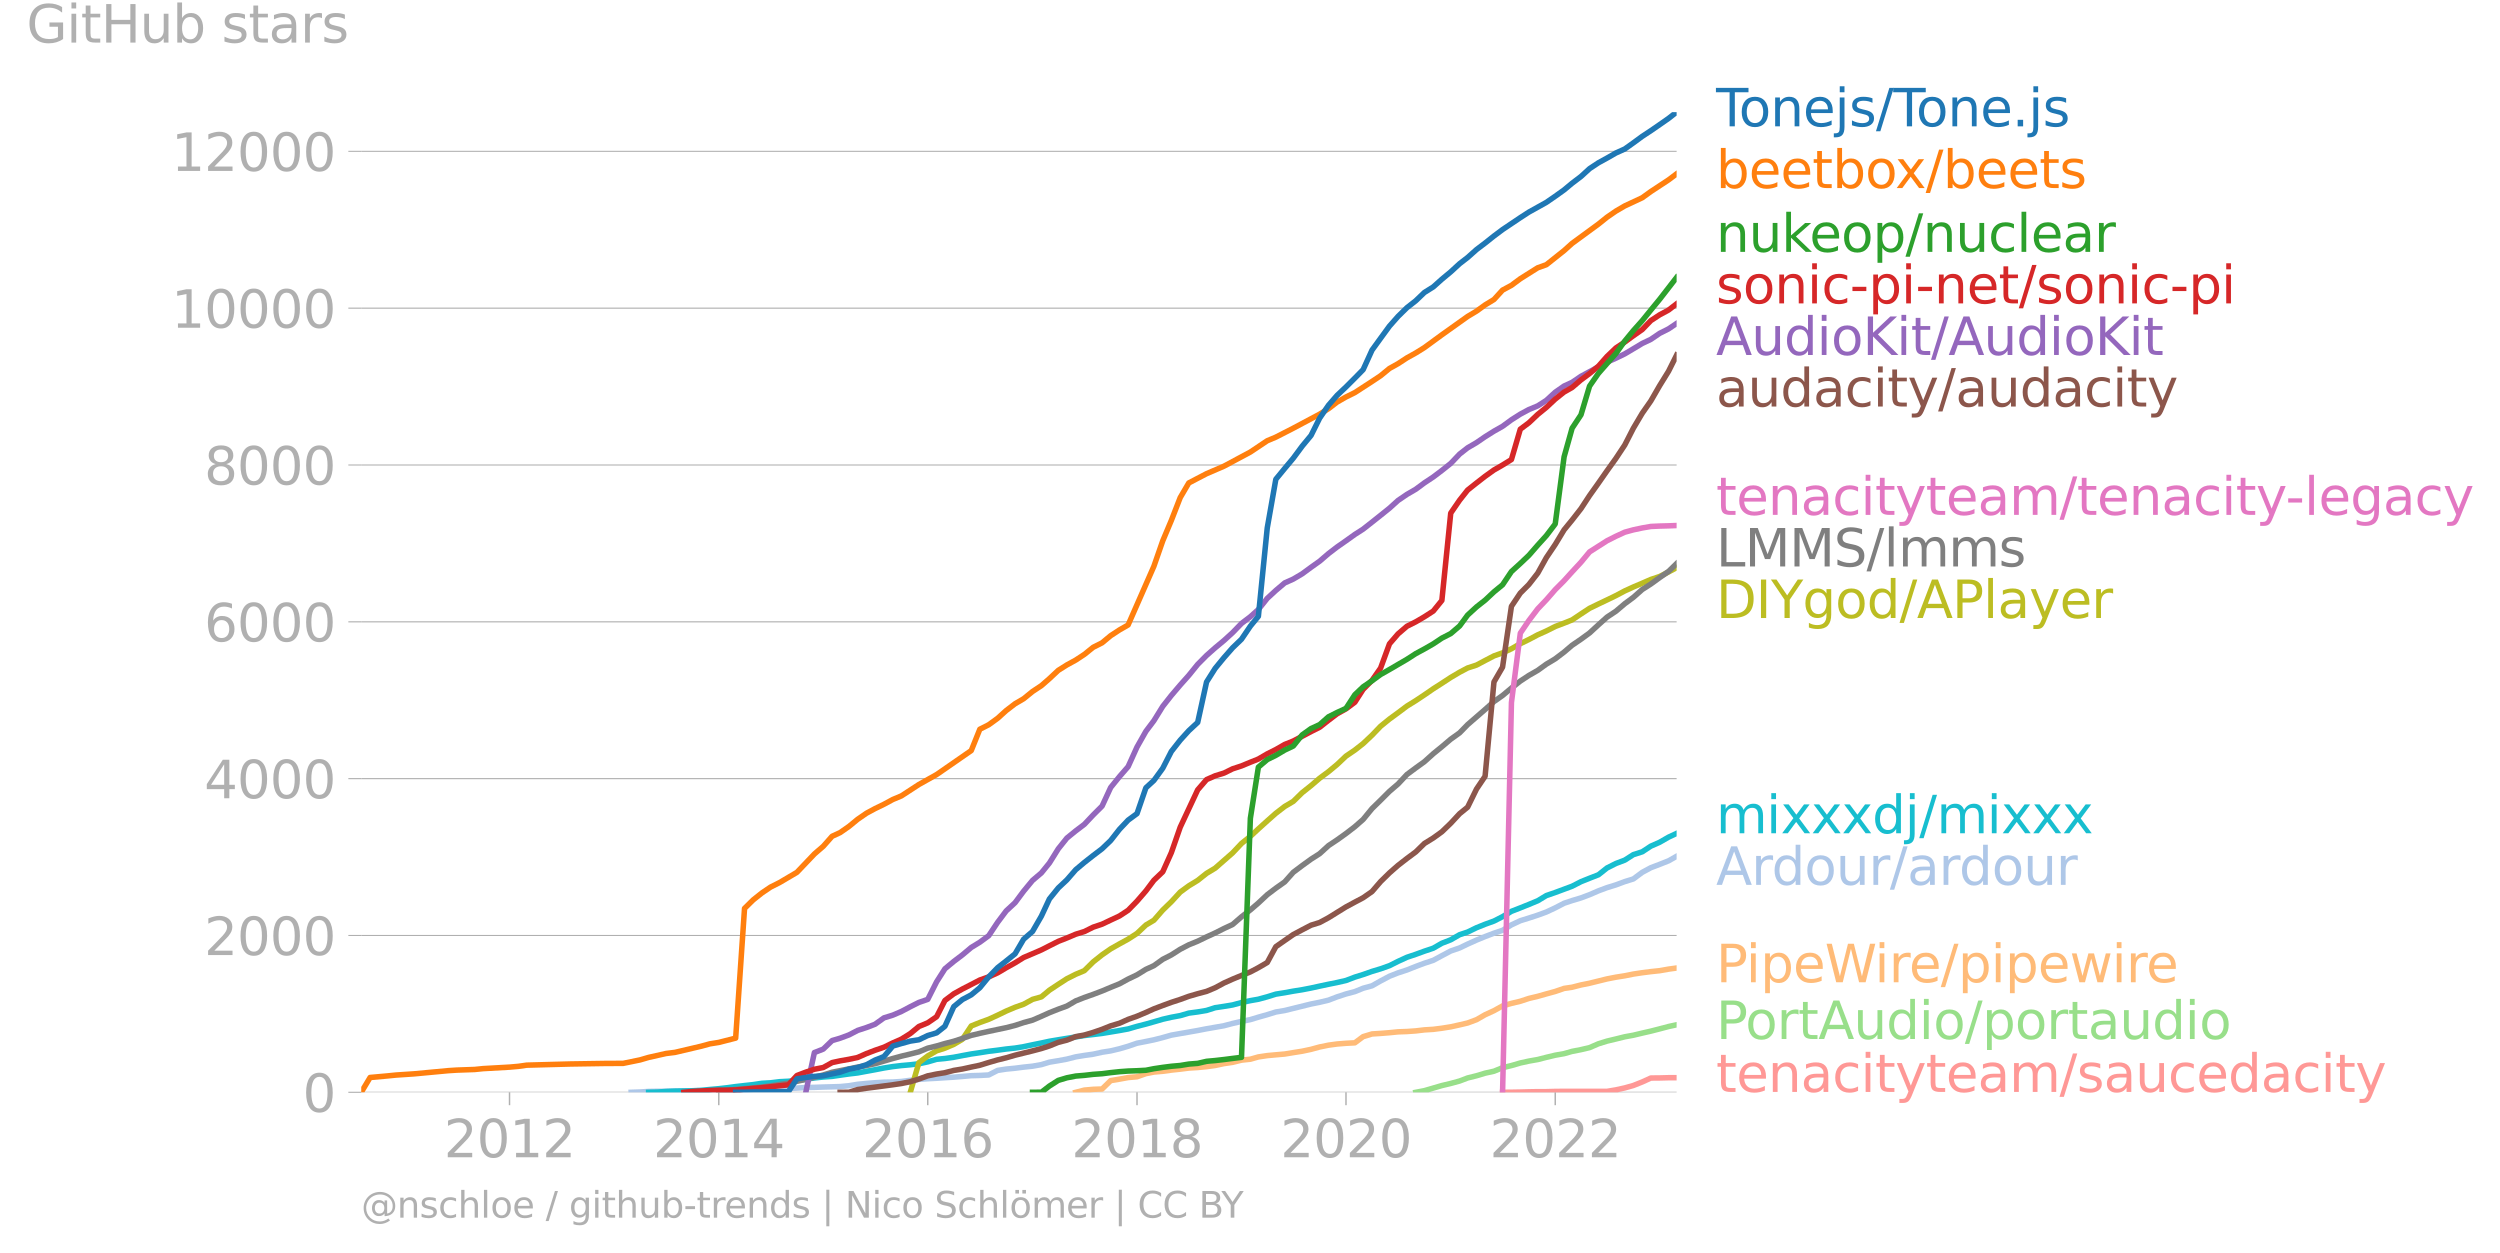 <svg xmlns="http://www.w3.org/2000/svg" xmlns:xlink="http://www.w3.org/1999/xlink" width="904.981" height="453.441" viewBox="0 0 678.736 340.081"><defs><style>*{stroke-linejoin:round;stroke-linecap:butt}</style></defs><g id="figure_1"><path id="patch_1" d="M0 340.08h678.736V0H0v340.08z" style="fill:none"/><g id="axes_1"><path id="patch_2" d="M98.073 296.553h357.12V30.441H98.073v266.112z" style="fill:none"/><g id="matplotlib.axis_1"><g id="xtick_1"><g id="line2d_1"><defs><path id="m64706f2713" d="M0 0v3.5" style="stroke:#b0b0b0;stroke-width:.4"/></defs><use xlink:href="#m64706f2713" x="138.332" y="296.553" style="fill:#b0b0b0;stroke:#b0b0b0;stroke-width:.4"/></g><g id="text_1" style="fill:#b0b0b0" transform="matrix(.14 0 0 -.14 120.517 314.191)"><defs><path id="DejaVuSans-32" d="M1228 531h2203V0H469v531q359 372 979 998 621 627 780 809 303 340 423 576 121 236 121 464 0 372-261 606-261 235-680 235-297 0-627-103-329-103-704-313v638q381 153 712 231 332 78 607 78 725 0 1156-363 431-362 431-968 0-288-108-546-107-257-392-607-78-91-497-524-418-433-1181-1211z" transform="scale(.016)"/><path id="DejaVuSans-30" d="M2034 4250q-487 0-733-480-245-479-245-1442 0-959 245-1439 246-480 733-480 491 0 736 480 246 480 246 1439 0 963-246 1442-245 480-736 480zm0 500q785 0 1199-621 414-620 414-1801 0-1178-414-1799Q2819-91 2034-91q-784 0-1198 620-414 621-414 1799 0 1181 414 1801 414 621 1198 621z" transform="scale(.016)"/><path id="DejaVuSans-31" d="M794 531h1031v3560L703 3866v575l1116 225h631V531h1031V0H794v531z" transform="scale(.016)"/></defs><use xlink:href="#DejaVuSans-32"/><use xlink:href="#DejaVuSans-30" x="63.623"/><use xlink:href="#DejaVuSans-31" x="127.246"/><use xlink:href="#DejaVuSans-32" x="190.869"/></g></g><g id="xtick_2"><use xlink:href="#m64706f2713" id="line2d_2" x="195.144" y="296.553" style="fill:#b0b0b0;stroke:#b0b0b0;stroke-width:.4"/><g id="text_2" style="fill:#b0b0b0" transform="matrix(.14 0 0 -.14 177.33 314.191)"><defs><path id="DejaVuSans-34" d="M2419 4116 825 1625h1594v2491zm-166 550h794V1625h666v-525h-666V0h-628v1100H313v609l1940 2957z" transform="scale(.016)"/></defs><use xlink:href="#DejaVuSans-32"/><use xlink:href="#DejaVuSans-30" x="63.623"/><use xlink:href="#DejaVuSans-31" x="127.246"/><use xlink:href="#DejaVuSans-34" x="190.869"/></g></g><g id="xtick_3"><use xlink:href="#m64706f2713" id="line2d_3" x="251.88" y="296.553" style="fill:#b0b0b0;stroke:#b0b0b0;stroke-width:.4"/><g id="text_3" style="fill:#b0b0b0" transform="matrix(.14 0 0 -.14 234.065 314.191)"><defs><path id="DejaVuSans-36" d="M2113 2584q-425 0-674-291-248-290-248-796 0-503 248-796 249-292 674-292t673 292q248 293 248 796 0 506-248 796-248 291-673 291zm1253 1979v-575q-238 112-480 171-242 60-480 60-625 0-955-422-329-422-376-1275 184 272 462 417 279 145 613 145 703 0 1111-427 408-426 408-1160 0-719-425-1154Q2819-91 2113-91q-810 0-1238 620-428 621-428 1799 0 1106 525 1764t1409 658q238 0 480-47t505-140z" transform="scale(.016)"/></defs><use xlink:href="#DejaVuSans-32"/><use xlink:href="#DejaVuSans-30" x="63.623"/><use xlink:href="#DejaVuSans-31" x="127.246"/><use xlink:href="#DejaVuSans-36" x="190.869"/></g></g><g id="xtick_4"><use xlink:href="#m64706f2713" id="line2d_4" x="308.692" y="296.553" style="fill:#b0b0b0;stroke:#b0b0b0;stroke-width:.4"/><g id="text_4" style="fill:#b0b0b0" transform="matrix(.14 0 0 -.14 290.877 314.191)"><defs><path id="DejaVuSans-38" d="M2034 2216q-450 0-708-241-257-241-257-662 0-422 257-663 258-241 708-241t709 242q260 243 260 662 0 421-258 662-257 241-711 241zm-631 268q-406 100-633 378-226 279-226 679 0 559 398 884 399 325 1092 325 697 0 1094-325t397-884q0-400-227-679-226-278-629-378 456-106 710-416 255-309 255-755 0-679-414-1042Q2806-91 2034-91q-771 0-1186 362-414 363-414 1042 0 446 256 755 257 310 713 416zm-231 997q0-362 226-565 227-203 636-203 407 0 636 203 230 203 230 565 0 363-230 566-229 203-636 203-409 0-636-203-226-203-226-566z" transform="scale(.016)"/></defs><use xlink:href="#DejaVuSans-32"/><use xlink:href="#DejaVuSans-30" x="63.623"/><use xlink:href="#DejaVuSans-31" x="127.246"/><use xlink:href="#DejaVuSans-38" x="190.869"/></g></g><g id="xtick_5"><use xlink:href="#m64706f2713" id="line2d_5" x="365.427" y="296.553" style="fill:#b0b0b0;stroke:#b0b0b0;stroke-width:.4"/><g id="text_5" style="fill:#b0b0b0" transform="matrix(.14 0 0 -.14 347.612 314.191)"><use xlink:href="#DejaVuSans-32"/><use xlink:href="#DejaVuSans-30" x="63.623"/><use xlink:href="#DejaVuSans-32" x="127.246"/><use xlink:href="#DejaVuSans-30" x="190.869"/></g></g><g id="xtick_6"><use xlink:href="#m64706f2713" id="line2d_6" x="422.24" y="296.553" style="fill:#b0b0b0;stroke:#b0b0b0;stroke-width:.4"/><g id="text_6" style="fill:#b0b0b0" transform="matrix(.14 0 0 -.14 404.425 314.191)"><use xlink:href="#DejaVuSans-32"/><use xlink:href="#DejaVuSans-30" x="63.623"/><use xlink:href="#DejaVuSans-32" x="127.246"/><use xlink:href="#DejaVuSans-32" x="190.869"/></g></g></g><g id="matplotlib.axis_2"><g id="ytick_1"><path id="line2d_7" d="M98.073 296.553h357.12" clip-path="url(#p5133ef1daf)" style="fill:none;stroke:#b0b0b0;stroke-width:.3;stroke-linecap:square"/><g id="line2d_8"><defs><path id="m73d370229d" d="M0 0h-3.5" style="stroke:#b0b0b0;stroke-width:.3"/></defs><use xlink:href="#m73d370229d" x="98.073" y="296.553" style="fill:#b0b0b0;stroke:#b0b0b0;stroke-width:.3"/></g><use xlink:href="#DejaVuSans-30" id="text_7" style="fill:#b0b0b0" transform="matrix(.14 0 0 -.14 82.166 301.872)"/></g><g id="ytick_2"><path id="line2d_9" d="M98.073 253.975h357.12" clip-path="url(#p5133ef1daf)" style="fill:none;stroke:#b0b0b0;stroke-width:.3;stroke-linecap:square"/><use xlink:href="#m73d370229d" id="line2d_10" x="98.073" y="253.975" style="fill:#b0b0b0;stroke:#b0b0b0;stroke-width:.3"/><g id="text_8" style="fill:#b0b0b0" transform="matrix(.14 0 0 -.14 55.443 259.294)"><use xlink:href="#DejaVuSans-32"/><use xlink:href="#DejaVuSans-30" x="63.623"/><use xlink:href="#DejaVuSans-30" x="127.246"/><use xlink:href="#DejaVuSans-30" x="190.869"/></g></g><g id="ytick_3"><path id="line2d_11" d="M98.073 211.398h357.12" clip-path="url(#p5133ef1daf)" style="fill:none;stroke:#b0b0b0;stroke-width:.3;stroke-linecap:square"/><use xlink:href="#m73d370229d" id="line2d_12" x="98.073" y="211.398" style="fill:#b0b0b0;stroke:#b0b0b0;stroke-width:.3"/><g id="text_9" style="fill:#b0b0b0" transform="matrix(.14 0 0 -.14 55.443 216.716)"><use xlink:href="#DejaVuSans-34"/><use xlink:href="#DejaVuSans-30" x="63.623"/><use xlink:href="#DejaVuSans-30" x="127.246"/><use xlink:href="#DejaVuSans-30" x="190.869"/></g></g><g id="ytick_4"><path id="line2d_13" d="M98.073 168.82h357.12" clip-path="url(#p5133ef1daf)" style="fill:none;stroke:#b0b0b0;stroke-width:.3;stroke-linecap:square"/><use xlink:href="#m73d370229d" id="line2d_14" x="98.073" y="168.82" style="fill:#b0b0b0;stroke:#b0b0b0;stroke-width:.3"/><g id="text_10" style="fill:#b0b0b0" transform="matrix(.14 0 0 -.14 55.443 174.139)"><use xlink:href="#DejaVuSans-36"/><use xlink:href="#DejaVuSans-30" x="63.623"/><use xlink:href="#DejaVuSans-30" x="127.246"/><use xlink:href="#DejaVuSans-30" x="190.869"/></g></g><g id="ytick_5"><path id="line2d_15" d="M98.073 126.242h357.12" clip-path="url(#p5133ef1daf)" style="fill:none;stroke:#b0b0b0;stroke-width:.3;stroke-linecap:square"/><use xlink:href="#m73d370229d" id="line2d_16" x="98.073" y="126.242" style="fill:#b0b0b0;stroke:#b0b0b0;stroke-width:.3"/><g id="text_11" style="fill:#b0b0b0" transform="matrix(.14 0 0 -.14 55.443 131.56)"><use xlink:href="#DejaVuSans-38"/><use xlink:href="#DejaVuSans-30" x="63.623"/><use xlink:href="#DejaVuSans-30" x="127.246"/><use xlink:href="#DejaVuSans-30" x="190.869"/></g></g><g id="ytick_6"><path id="line2d_17" d="M98.073 83.664h357.12" clip-path="url(#p5133ef1daf)" style="fill:none;stroke:#b0b0b0;stroke-width:.3;stroke-linecap:square"/><use xlink:href="#m73d370229d" id="line2d_18" x="98.073" y="83.664" style="fill:#b0b0b0;stroke:#b0b0b0;stroke-width:.3"/><g id="text_12" style="fill:#b0b0b0" transform="matrix(.14 0 0 -.14 46.536 88.983)"><use xlink:href="#DejaVuSans-31"/><use xlink:href="#DejaVuSans-30" x="63.623"/><use xlink:href="#DejaVuSans-30" x="127.246"/><use xlink:href="#DejaVuSans-30" x="190.869"/><use xlink:href="#DejaVuSans-30" x="254.492"/></g></g><g id="ytick_7"><path id="line2d_19" d="M98.073 41.086h357.12" clip-path="url(#p5133ef1daf)" style="fill:none;stroke:#b0b0b0;stroke-width:.3;stroke-linecap:square"/><use xlink:href="#m73d370229d" id="line2d_20" x="98.073" y="41.086" style="fill:#b0b0b0;stroke:#b0b0b0;stroke-width:.3"/><g id="text_13" style="fill:#b0b0b0" transform="matrix(.14 0 0 -.14 46.536 46.405)"><use xlink:href="#DejaVuSans-31"/><use xlink:href="#DejaVuSans-32" x="63.623"/><use xlink:href="#DejaVuSans-30" x="127.246"/><use xlink:href="#DejaVuSans-30" x="190.869"/><use xlink:href="#DejaVuSans-30" x="254.492"/></g></g><g id="text_14" style="fill:#b0b0b0" transform="matrix(.14 0 0 -.14 7.2 11.563)"><defs><path id="DejaVuSans-47" d="M3809 666v1253H2778v519h1656V434q-365-259-806-392-440-133-940-133-1094 0-1712 639-617 640-617 1780 0 1144 617 1783 618 639 1712 639 456 0 867-113 411-112 758-331v-672q-350 297-744 447t-828 150q-857 0-1287-478-429-478-429-1425 0-944 429-1422 430-478 1287-478 334 0 596 58 263 58 472 180z" transform="scale(.016)"/><path id="DejaVuSans-69" d="M603 3500h575V0H603v3500zm0 1363h575v-729H603v729z" transform="scale(.016)"/><path id="DejaVuSans-74" d="M1172 4494v-994h1184v-447H1172V1153q0-428 117-550t477-122h590V0h-590q-666 0-919 248-253 249-253 905v1900H172v447h422v994h578z" transform="scale(.016)"/><path id="DejaVuSans-48" d="M628 4666h631V2753h2294v1913h631V0h-631v2222H1259V0H628v4666z" transform="scale(.016)"/><path id="DejaVuSans-75" d="M544 1381v2119h575V1403q0-497 193-746 194-248 582-248 465 0 735 297 271 297 271 810v1984h575V0h-575v538q-209-319-486-474-276-155-642-155-603 0-916 375-312 375-312 1097zm1447 2203z" transform="scale(.016)"/><path id="DejaVuSans-62" d="M3116 1747q0 634-261 995t-717 361q-457 0-718-361t-261-995q0-634 261-995t718-361q456 0 717 361t261 995zM1159 2969q182 312 458 463 277 152 661 152 638 0 1036-506 399-506 399-1331T3314 415Q2916-91 2278-91q-384 0-661 152-276 152-458 464V0H581v4863h578V2969z" transform="scale(.016)"/><path id="DejaVuSans-73" d="M2834 3397v-544q-243 125-506 187-262 63-544 63-428 0-642-131t-214-394q0-200 153-314t616-217l197-44q612-131 870-370t258-667q0-488-386-773Q2250-91 1575-91q-281 0-586 55T347 128v594q319-166 628-249 309-82 613-82 406 0 624 139 219 139 219 392 0 234-158 359-157 125-692 241l-200 47q-534 112-772 345-237 233-237 639 0 494 350 762 350 269 994 269 318 0 599-47 282-46 519-140z" transform="scale(.016)"/><path id="DejaVuSans-61" d="M2194 1759q-697 0-966-159t-269-544q0-306 202-486 202-179 548-179 479 0 768 339t289 901v128h-572zm1147 238V0h-575v531q-197-318-491-470T1556-91q-537 0-855 302-317 302-317 808 0 590 395 890 396 300 1180 300h807v57q0 397-261 614t-733 217q-300 0-585-72-284-72-546-216v532q315 122 612 182 297 61 578 61 760 0 1135-394 375-393 375-1193z" transform="scale(.016)"/><path id="DejaVuSans-72" d="M2631 2963q-97 56-211 82-114 27-251 27-488 0-749-317t-261-911V0H581v3500h578v-544q182 319 472 473 291 155 707 155 59 0 131-8 72-7 159-23l3-590z" transform="scale(.016)"/></defs><use xlink:href="#DejaVuSans-47"/><use xlink:href="#DejaVuSans-69" x="77.49"/><use xlink:href="#DejaVuSans-74" x="105.273"/><use xlink:href="#DejaVuSans-48" x="144.482"/><use xlink:href="#DejaVuSans-75" x="219.678"/><use xlink:href="#DejaVuSans-62" x="283.057"/><use xlink:href="#DejaVuSans-20" x="346.533"/><use xlink:href="#DejaVuSans-73" x="378.32"/><use xlink:href="#DejaVuSans-74" x="430.42"/><use xlink:href="#DejaVuSans-61" x="469.629"/><use xlink:href="#DejaVuSans-72" x="530.908"/><use xlink:href="#DejaVuSans-73" x="572.021"/></g></g><path id="line2d_21" d="m407.94 296.553 2.41-.02 2.408-.043 2.332-.064 2.41-.043h2.33l2.41-.064 2.41-.021h11.657l2.41-.405 2.409-.532 2.332-.66 2.409-.958 2.331-1.064 2.41-.021 2.409-.064h2.176" clip-path="url(#p5133ef1daf)" style="fill:none;stroke:#ff9896;stroke-width:1.5;stroke-linecap:square"/><path id="line2d_22" d="m384.39 296.553 2.332-.447 2.41-.702 2.331-.681 2.41-.575 2.409-.66 2.176-.83 2.41-.597 2.33-.702 2.41-.532 2.332-.958 2.41-.575 2.408-.703 2.332-.51 2.41-.426 2.33-.596 2.41-.575 2.41-.426 2.176-.617 2.409-.469 2.331-.553 2.41-1.043 2.331-.724 2.41-.575 2.409-.596 2.332-.426 2.409-.575 2.331-.532 2.41-.617 2.409-.639 2.176-.468" clip-path="url(#p5133ef1daf)" style="fill:none;stroke:#98df8a;stroke-width:1.5;stroke-linecap:square"/><path id="line2d_23" d="m292.06 296.553 2.332-.596 2.41-.213 2.409-.085 2.331-2.278 2.41-.404 2.331-.426 2.41-.213 2.409-.851 2.176-.426 2.41-.213 2.33-.32 2.41-.255 2.332-.298 2.409-.149 2.41-.234 2.33-.32 2.41-.51 2.332-.341 2.409-.596 2.41-.256 2.175-.617 2.41-.362 2.331-.213 2.41-.213 2.331-.383 2.41-.383 2.409-.51 2.331-.64 2.41-.49 2.331-.319 2.41-.191 2.409-.128 2.254-1.682 2.409-.724 2.331-.149 2.41-.191 2.331-.234 2.41-.086 2.409-.17 2.331-.277 2.41-.149 2.331-.298 2.41-.383 2.409-.532 2.176-.511 2.41-.894 2.33-1.341 2.41-1.107 2.332-1.299 2.41-.681 2.408-.575 2.332-.766 2.41-.575 2.33-.66 2.41-.66 2.41-.83 2.176-.32 2.409-.617 2.331-.469 2.41-.596 2.331-.574 2.41-.469 2.409-.383 2.332-.468 2.409-.362 2.331-.298 2.41-.256 2.409-.426 2.176-.298" clip-path="url(#p5133ef1daf)" style="fill:none;stroke:#ffbb78;stroke-width:1.5;stroke-linecap:square"/><g id="text_15" style="fill:#1f77b4" transform="matrix(.14 0 0 -.14 465.907 34.305)"><defs><path id="DejaVuSans-54" d="M-19 4666h3947v-532H2272V0h-634v4134H-19v532z" transform="scale(.016)"/><path id="DejaVuSans-6f" d="M1959 3097q-462 0-731-361t-269-989q0-628 267-989 268-361 733-361 460 0 728 362 269 363 269 988 0 622-269 986-268 364-728 364zm0 487q750 0 1178-488 429-487 429-1349 0-859-429-1349Q2709-91 1959-91q-753 0-1180 489-426 490-426 1349 0 862 426 1349 427 488 1180 488z" transform="scale(.016)"/><path id="DejaVuSans-6e" d="M3513 2113V0h-575v2094q0 497-194 743-194 247-581 247-466 0-735-297-269-296-269-809V0H581v3500h578v-544q207 316 486 472 280 156 646 156 603 0 912-373 310-373 310-1098z" transform="scale(.016)"/><path id="DejaVuSans-65" d="M3597 1894v-281H953q38-594 358-905t892-311q331 0 642 81t618 244V178Q3153 47 2828-22t-659-69q-838 0-1327 487-489 488-489 1320 0 859 464 1363 464 505 1252 505 706 0 1117-455 411-454 411-1235zm-575 169q-6 471-264 752-258 282-683 282-481 0-770-272t-333-766l2050 4z" transform="scale(.016)"/><path id="DejaVuSans-6a" d="M603 3500h575V-63q0-668-255-968-254-300-820-300h-219v487H38q328 0 446 152Q603-541 603-63v3563zm0 1363h575v-729H603v729z" transform="scale(.016)"/><path id="DejaVuSans-2f" d="M1625 4666h531L531-594H0l1625 5260z" transform="scale(.016)"/><path id="DejaVuSans-2e" d="M684 794h660V0H684v794z" transform="scale(.016)"/></defs><use xlink:href="#DejaVuSans-54"/><use xlink:href="#DejaVuSans-6f" x="44.084"/><use xlink:href="#DejaVuSans-6e" x="105.266"/><use xlink:href="#DejaVuSans-65" x="168.645"/><use xlink:href="#DejaVuSans-6a" x="230.168"/><use xlink:href="#DejaVuSans-73" x="257.951"/><use xlink:href="#DejaVuSans-2f" x="310.051"/><use xlink:href="#DejaVuSans-54" x="343.742"/><use xlink:href="#DejaVuSans-6f" x="387.826"/><use xlink:href="#DejaVuSans-6e" x="449.008"/><use xlink:href="#DejaVuSans-65" x="512.387"/><use xlink:href="#DejaVuSans-2e" x="573.91"/><use xlink:href="#DejaVuSans-6a" x="605.697"/><use xlink:href="#DejaVuSans-73" x="633.48"/></g><g id="text_16" style="fill:#ff7f0e" transform="matrix(.14 0 0 -.14 465.907 51.059)"><defs><path id="DejaVuSans-78" d="M3513 3500 2247 1797 3578 0h-678L1881 1375 863 0H184l1360 1831L300 3500h678l928-1247 928 1247h679z" transform="scale(.016)"/></defs><use xlink:href="#DejaVuSans-62"/><use xlink:href="#DejaVuSans-65" x="63.477"/><use xlink:href="#DejaVuSans-65" x="125"/><use xlink:href="#DejaVuSans-74" x="186.523"/><use xlink:href="#DejaVuSans-62" x="225.732"/><use xlink:href="#DejaVuSans-6f" x="289.209"/><use xlink:href="#DejaVuSans-78" x="347.266"/><use xlink:href="#DejaVuSans-2f" x="406.445"/><use xlink:href="#DejaVuSans-62" x="440.137"/><use xlink:href="#DejaVuSans-65" x="503.613"/><use xlink:href="#DejaVuSans-65" x="565.137"/><use xlink:href="#DejaVuSans-74" x="626.66"/><use xlink:href="#DejaVuSans-73" x="665.869"/></g><g id="text_17" style="fill:#2ca02c" transform="matrix(.14 0 0 -.14 465.907 68.374)"><defs><path id="DejaVuSans-6b" d="M581 4863h578V1991l1716 1509h734L1753 1863 3688 0h-750L1159 1709V0H581v4863z" transform="scale(.016)"/><path id="DejaVuSans-70" d="M1159 525v-1856H581v4831h578v-531q182 312 458 463 277 152 661 152 638 0 1036-506 399-506 399-1331T3314 415Q2916-91 2278-91q-384 0-661 152-276 152-458 464zm1957 1222q0 634-261 995t-717 361q-457 0-718-361t-261-995q0-634 261-995t718-361q456 0 717 361t261 995z" transform="scale(.016)"/><path id="DejaVuSans-63" d="M3122 3366v-538q-244 135-489 202t-495 67q-560 0-870-355-309-354-309-995t309-996q310-354 870-354 250 0 495 67t489 202V134Q2881 22 2623-34q-257-57-548-57-791 0-1257 497-465 497-465 1341 0 856 470 1346 471 491 1290 491 265 0 518-55 253-54 491-163z" transform="scale(.016)"/><path id="DejaVuSans-6c" d="M603 4863h575V0H603v4863z" transform="scale(.016)"/></defs><use xlink:href="#DejaVuSans-6e"/><use xlink:href="#DejaVuSans-75" x="63.379"/><use xlink:href="#DejaVuSans-6b" x="126.758"/><use xlink:href="#DejaVuSans-65" x="181.043"/><use xlink:href="#DejaVuSans-6f" x="242.566"/><use xlink:href="#DejaVuSans-70" x="303.748"/><use xlink:href="#DejaVuSans-2f" x="367.225"/><use xlink:href="#DejaVuSans-6e" x="400.916"/><use xlink:href="#DejaVuSans-75" x="464.295"/><use xlink:href="#DejaVuSans-63" x="527.674"/><use xlink:href="#DejaVuSans-6c" x="582.654"/><use xlink:href="#DejaVuSans-65" x="610.438"/><use xlink:href="#DejaVuSans-61" x="671.961"/><use xlink:href="#DejaVuSans-72" x="733.24"/></g><g id="text_18" style="fill:#d62728" transform="matrix(.14 0 0 -.14 465.907 82.374)"><defs><path id="DejaVuSans-2d" d="M313 2009h1684v-512H313v512z" transform="scale(.016)"/></defs><use xlink:href="#DejaVuSans-73"/><use xlink:href="#DejaVuSans-6f" x="52.1"/><use xlink:href="#DejaVuSans-6e" x="113.281"/><use xlink:href="#DejaVuSans-69" x="176.66"/><use xlink:href="#DejaVuSans-63" x="204.443"/><use xlink:href="#DejaVuSans-2d" x="259.424"/><use xlink:href="#DejaVuSans-70" x="295.508"/><use xlink:href="#DejaVuSans-69" x="358.984"/><use xlink:href="#DejaVuSans-2d" x="386.768"/><use xlink:href="#DejaVuSans-6e" x="422.852"/><use xlink:href="#DejaVuSans-65" x="486.23"/><use xlink:href="#DejaVuSans-74" x="547.754"/><use xlink:href="#DejaVuSans-2f" x="586.963"/><use xlink:href="#DejaVuSans-73" x="620.654"/><use xlink:href="#DejaVuSans-6f" x="672.754"/><use xlink:href="#DejaVuSans-6e" x="733.936"/><use xlink:href="#DejaVuSans-69" x="797.314"/><use xlink:href="#DejaVuSans-63" x="825.098"/><use xlink:href="#DejaVuSans-2d" x="880.078"/><use xlink:href="#DejaVuSans-70" x="916.162"/><use xlink:href="#DejaVuSans-69" x="979.639"/></g><g id="text_19" style="fill:#9467bd" transform="matrix(.14 0 0 -.14 465.907 96.374)"><defs><path id="DejaVuSans-41" d="m2188 4044-857-2322h1716l-859 2322zm-357 622h716L4325 0h-656l-425 1197H1141L716 0H50l1781 4666z" transform="scale(.016)"/><path id="DejaVuSans-64" d="M2906 2969v1894h575V0h-575v525q-181-312-458-464-276-152-664-152-634 0-1033 506-398 507-398 1332t398 1331q399 506 1033 506 388 0 664-152 277-151 458-463zM947 1747q0-634 261-995t717-361q456 0 718 361 263 361 263 995t-263 995q-262 361-718 361t-717-361q-261-361-261-995z" transform="scale(.016)"/><path id="DejaVuSans-4b" d="M628 4666h631V2694l2094 1972h813L1850 2491 4331 0h-831L1259 2247V0H628v4666z" transform="scale(.016)"/></defs><use xlink:href="#DejaVuSans-41"/><use xlink:href="#DejaVuSans-75" x="68.408"/><use xlink:href="#DejaVuSans-64" x="131.787"/><use xlink:href="#DejaVuSans-69" x="195.264"/><use xlink:href="#DejaVuSans-6f" x="223.047"/><use xlink:href="#DejaVuSans-4b" x="284.229"/><use xlink:href="#DejaVuSans-69" x="349.805"/><use xlink:href="#DejaVuSans-74" x="377.588"/><use xlink:href="#DejaVuSans-2f" x="416.797"/><use xlink:href="#DejaVuSans-41" x="450.488"/><use xlink:href="#DejaVuSans-75" x="518.896"/><use xlink:href="#DejaVuSans-64" x="582.275"/><use xlink:href="#DejaVuSans-69" x="645.752"/><use xlink:href="#DejaVuSans-6f" x="673.535"/><use xlink:href="#DejaVuSans-4b" x="734.717"/><use xlink:href="#DejaVuSans-69" x="800.293"/><use xlink:href="#DejaVuSans-74" x="828.076"/></g><g id="text_20" style="fill:#8c564b" transform="matrix(.14 0 0 -.14 465.907 110.374)"><defs><path id="DejaVuSans-79" d="M2059-325q-243-625-475-815-231-191-618-191H506v481h338q237 0 368 113 132 112 291 531l103 262L191 3500h609L1894 763l1094 2737h609L2059-325z" transform="scale(.016)"/></defs><use xlink:href="#DejaVuSans-61"/><use xlink:href="#DejaVuSans-75" x="61.279"/><use xlink:href="#DejaVuSans-64" x="124.658"/><use xlink:href="#DejaVuSans-61" x="188.135"/><use xlink:href="#DejaVuSans-63" x="249.414"/><use xlink:href="#DejaVuSans-69" x="304.395"/><use xlink:href="#DejaVuSans-74" x="332.178"/><use xlink:href="#DejaVuSans-79" x="371.387"/><use xlink:href="#DejaVuSans-2f" x="430.566"/><use xlink:href="#DejaVuSans-61" x="464.258"/><use xlink:href="#DejaVuSans-75" x="525.537"/><use xlink:href="#DejaVuSans-64" x="588.916"/><use xlink:href="#DejaVuSans-61" x="652.393"/><use xlink:href="#DejaVuSans-63" x="713.672"/><use xlink:href="#DejaVuSans-69" x="768.652"/><use xlink:href="#DejaVuSans-74" x="796.436"/><use xlink:href="#DejaVuSans-79" x="835.645"/></g><g id="text_21" style="fill:#e377c2" transform="matrix(.14 0 0 -.14 465.907 139.792)"><defs><path id="DejaVuSans-6d" d="M3328 2828q216 388 516 572t706 184q547 0 844-383 297-382 297-1088V0h-578v2094q0 503-179 746-178 244-543 244-447 0-707-297-259-296-259-809V0h-578v2094q0 506-178 748t-550 242q-441 0-701-298-259-298-259-808V0H581v3500h578v-544q197 322 472 475t653 153q382 0 649-194 267-193 395-562z" transform="scale(.016)"/><path id="DejaVuSans-67" d="M2906 1791q0 625-258 968-257 344-723 344-462 0-720-344-258-343-258-968 0-622 258-966t720-344q466 0 723 344 258 344 258 966zm575-1357q0-893-397-1329-396-436-1215-436-303 0-572 45t-522 139v559q253-137 500-202 247-66 503-66 566 0 847 295t281 892v285q-178-310-456-463T1784 0Q1141 0 747 490 353 981 353 1791q0 812 394 1302 394 491 1037 491 388 0 666-153t456-462v531h575V434z" transform="scale(.016)"/></defs><use xlink:href="#DejaVuSans-74"/><use xlink:href="#DejaVuSans-65" x="39.209"/><use xlink:href="#DejaVuSans-6e" x="100.732"/><use xlink:href="#DejaVuSans-61" x="164.111"/><use xlink:href="#DejaVuSans-63" x="225.391"/><use xlink:href="#DejaVuSans-69" x="280.371"/><use xlink:href="#DejaVuSans-74" x="308.154"/><use xlink:href="#DejaVuSans-79" x="347.363"/><use xlink:href="#DejaVuSans-74" x="406.543"/><use xlink:href="#DejaVuSans-65" x="445.752"/><use xlink:href="#DejaVuSans-61" x="507.275"/><use xlink:href="#DejaVuSans-6d" x="568.555"/><use xlink:href="#DejaVuSans-2f" x="665.967"/><use xlink:href="#DejaVuSans-74" x="699.658"/><use xlink:href="#DejaVuSans-65" x="738.867"/><use xlink:href="#DejaVuSans-6e" x="800.391"/><use xlink:href="#DejaVuSans-61" x="863.77"/><use xlink:href="#DejaVuSans-63" x="925.049"/><use xlink:href="#DejaVuSans-69" x="980.029"/><use xlink:href="#DejaVuSans-74" x="1007.813"/><use xlink:href="#DejaVuSans-79" x="1047.021"/><use xlink:href="#DejaVuSans-2d" x="1104.451"/><use xlink:href="#DejaVuSans-6c" x="1140.535"/><use xlink:href="#DejaVuSans-65" x="1168.318"/><use xlink:href="#DejaVuSans-67" x="1229.842"/><use xlink:href="#DejaVuSans-61" x="1293.318"/><use xlink:href="#DejaVuSans-63" x="1354.598"/><use xlink:href="#DejaVuSans-79" x="1409.578"/></g><g id="text_22" style="fill:#7f7f7f" transform="matrix(.14 0 0 -.14 465.907 153.792)"><defs><path id="DejaVuSans-4c" d="M628 4666h631V531h2272V0H628v4666z" transform="scale(.016)"/><path id="DejaVuSans-4d" d="M628 4666h941l1190-3175 1197 3175h941V0h-616v4097L3078 897h-634L1241 4097V0H628v4666z" transform="scale(.016)"/><path id="DejaVuSans-53" d="M3425 4513v-616q-359 172-678 256-319 85-616 85-515 0-795-200t-280-569q0-310 186-468 186-157 705-254l381-78q706-135 1042-474t336-907q0-679-455-1029Q2797-91 1919-91q-331 0-705 75-373 75-773 222v650q384-215 753-325 369-109 725-109 540 0 834 212 294 213 294 607 0 343-211 537t-692 291l-385 75q-706 140-1022 440-315 300-315 835 0 619 436 975t1201 356q329 0 669-60 341-59 697-177z" transform="scale(.016)"/></defs><use xlink:href="#DejaVuSans-4c"/><use xlink:href="#DejaVuSans-4d" x="55.713"/><use xlink:href="#DejaVuSans-4d" x="141.992"/><use xlink:href="#DejaVuSans-53" x="228.271"/><use xlink:href="#DejaVuSans-2f" x="291.748"/><use xlink:href="#DejaVuSans-6c" x="325.439"/><use xlink:href="#DejaVuSans-6d" x="353.223"/><use xlink:href="#DejaVuSans-6d" x="450.635"/><use xlink:href="#DejaVuSans-73" x="548.047"/></g><g id="text_23" style="fill:#bcbd22" transform="matrix(.14 0 0 -.14 465.907 167.792)"><defs><path id="DejaVuSans-44" d="M1259 4147V519h763q966 0 1414 437 448 438 448 1382 0 937-448 1373t-1414 436h-763zm-631 519h1297q1356 0 1990-564 635-564 635-1764 0-1207-638-1773Q3275 0 1925 0H628v4666z" transform="scale(.016)"/><path id="DejaVuSans-49" d="M628 4666h631V0H628v4666z" transform="scale(.016)"/><path id="DejaVuSans-59" d="M-13 4666h679l1293-1919 1285 1919h678L2272 2222V0h-634v2222L-13 4666z" transform="scale(.016)"/><path id="DejaVuSans-50" d="M1259 4147V2394h794q441 0 681 228 241 228 241 650 0 419-241 647-240 228-681 228h-794zm-631 519h1425q785 0 1186-355 402-355 402-1039 0-691-402-1044-401-353-1186-353h-794V0H628v4666z" transform="scale(.016)"/></defs><use xlink:href="#DejaVuSans-44"/><use xlink:href="#DejaVuSans-49" x="77.002"/><use xlink:href="#DejaVuSans-59" x="106.494"/><use xlink:href="#DejaVuSans-67" x="167.578"/><use xlink:href="#DejaVuSans-6f" x="231.055"/><use xlink:href="#DejaVuSans-64" x="292.236"/><use xlink:href="#DejaVuSans-2f" x="355.713"/><use xlink:href="#DejaVuSans-41" x="389.404"/><use xlink:href="#DejaVuSans-50" x="457.813"/><use xlink:href="#DejaVuSans-6c" x="518.115"/><use xlink:href="#DejaVuSans-61" x="545.898"/><use xlink:href="#DejaVuSans-79" x="607.178"/><use xlink:href="#DejaVuSans-65" x="666.357"/><use xlink:href="#DejaVuSans-72" x="727.881"/></g><g id="text_24" style="fill:#17becf" transform="matrix(.14 0 0 -.14 465.907 226.229)"><use xlink:href="#DejaVuSans-6d"/><use xlink:href="#DejaVuSans-69" x="97.412"/><use xlink:href="#DejaVuSans-78" x="125.195"/><use xlink:href="#DejaVuSans-78" x="184.375"/><use xlink:href="#DejaVuSans-78" x="243.555"/><use xlink:href="#DejaVuSans-64" x="302.734"/><use xlink:href="#DejaVuSans-6a" x="366.211"/><use xlink:href="#DejaVuSans-2f" x="393.994"/><use xlink:href="#DejaVuSans-6d" x="427.686"/><use xlink:href="#DejaVuSans-69" x="525.098"/><use xlink:href="#DejaVuSans-78" x="552.881"/><use xlink:href="#DejaVuSans-78" x="612.061"/><use xlink:href="#DejaVuSans-78" x="671.24"/></g><g id="text_25" style="fill:#aec7e8" transform="matrix(.14 0 0 -.14 465.907 240.229)"><use xlink:href="#DejaVuSans-41"/><use xlink:href="#DejaVuSans-72" x="68.408"/><use xlink:href="#DejaVuSans-64" x="107.771"/><use xlink:href="#DejaVuSans-6f" x="171.248"/><use xlink:href="#DejaVuSans-75" x="232.43"/><use xlink:href="#DejaVuSans-72" x="295.809"/><use xlink:href="#DejaVuSans-2f" x="336.922"/><use xlink:href="#DejaVuSans-61" x="370.613"/><use xlink:href="#DejaVuSans-72" x="431.893"/><use xlink:href="#DejaVuSans-64" x="471.256"/><use xlink:href="#DejaVuSans-6f" x="534.732"/><use xlink:href="#DejaVuSans-75" x="595.914"/><use xlink:href="#DejaVuSans-72" x="659.293"/></g><g id="text_26" style="fill:#ffbb78" transform="matrix(.14 0 0 -.14 465.907 266.674)"><defs><path id="DejaVuSans-57" d="M213 4666h637l981-3944 978 3944h710l981-3944 978 3944h641L4947 0h-794l-984 4050L2175 0h-794L213 4666z" transform="scale(.016)"/><path id="DejaVuSans-77" d="M269 3500h575l719-2731 715 2731h678l719-2731 716 2731h575L4050 0h-678l-753 2869L1863 0h-679L269 3500z" transform="scale(.016)"/></defs><use xlink:href="#DejaVuSans-50"/><use xlink:href="#DejaVuSans-69" x="58.053"/><use xlink:href="#DejaVuSans-70" x="85.836"/><use xlink:href="#DejaVuSans-65" x="149.313"/><use xlink:href="#DejaVuSans-57" x="210.836"/><use xlink:href="#DejaVuSans-69" x="307.463"/><use xlink:href="#DejaVuSans-72" x="335.246"/><use xlink:href="#DejaVuSans-65" x="374.109"/><use xlink:href="#DejaVuSans-2f" x="435.633"/><use xlink:href="#DejaVuSans-70" x="469.324"/><use xlink:href="#DejaVuSans-69" x="532.801"/><use xlink:href="#DejaVuSans-70" x="560.584"/><use xlink:href="#DejaVuSans-65" x="624.061"/><use xlink:href="#DejaVuSans-77" x="685.584"/><use xlink:href="#DejaVuSans-69" x="767.371"/><use xlink:href="#DejaVuSans-72" x="795.154"/><use xlink:href="#DejaVuSans-65" x="834.018"/></g><g id="text_27" style="fill:#98df8a" transform="matrix(.14 0 0 -.14 465.907 282.087)"><use xlink:href="#DejaVuSans-50"/><use xlink:href="#DejaVuSans-6f" x="56.678"/><use xlink:href="#DejaVuSans-72" x="117.859"/><use xlink:href="#DejaVuSans-74" x="158.973"/><use xlink:href="#DejaVuSans-41" x="198.182"/><use xlink:href="#DejaVuSans-75" x="266.59"/><use xlink:href="#DejaVuSans-64" x="329.969"/><use xlink:href="#DejaVuSans-69" x="393.445"/><use xlink:href="#DejaVuSans-6f" x="421.229"/><use xlink:href="#DejaVuSans-2f" x="482.41"/><use xlink:href="#DejaVuSans-70" x="516.102"/><use xlink:href="#DejaVuSans-6f" x="579.578"/><use xlink:href="#DejaVuSans-72" x="640.76"/><use xlink:href="#DejaVuSans-74" x="681.873"/><use xlink:href="#DejaVuSans-61" x="721.082"/><use xlink:href="#DejaVuSans-75" x="782.361"/><use xlink:href="#DejaVuSans-64" x="845.74"/><use xlink:href="#DejaVuSans-69" x="909.217"/><use xlink:href="#DejaVuSans-6f" x="937"/></g><g id="text_28" style="fill:#ff9896" transform="matrix(.14 0 0 -.14 465.907 296.457)"><use xlink:href="#DejaVuSans-74"/><use xlink:href="#DejaVuSans-65" x="39.209"/><use xlink:href="#DejaVuSans-6e" x="100.732"/><use xlink:href="#DejaVuSans-61" x="164.111"/><use xlink:href="#DejaVuSans-63" x="225.391"/><use xlink:href="#DejaVuSans-69" x="280.371"/><use xlink:href="#DejaVuSans-74" x="308.154"/><use xlink:href="#DejaVuSans-79" x="347.363"/><use xlink:href="#DejaVuSans-74" x="406.543"/><use xlink:href="#DejaVuSans-65" x="445.752"/><use xlink:href="#DejaVuSans-61" x="507.275"/><use xlink:href="#DejaVuSans-6d" x="568.555"/><use xlink:href="#DejaVuSans-2f" x="665.967"/><use xlink:href="#DejaVuSans-73" x="699.658"/><use xlink:href="#DejaVuSans-61" x="751.758"/><use xlink:href="#DejaVuSans-75" x="813.037"/><use xlink:href="#DejaVuSans-63" x="876.416"/><use xlink:href="#DejaVuSans-65" x="931.396"/><use xlink:href="#DejaVuSans-64" x="992.92"/><use xlink:href="#DejaVuSans-61" x="1056.396"/><use xlink:href="#DejaVuSans-63" x="1117.676"/><use xlink:href="#DejaVuSans-69" x="1172.656"/><use xlink:href="#DejaVuSans-74" x="1200.439"/><use xlink:href="#DejaVuSans-79" x="1239.648"/></g><g id="text_29" style="fill:#b0b0b0" transform="matrix(.097 0 0 -.097 98.073 330.59)"><defs><path id="DejaVuSans-40" d="M2381 1678q0-447 222-702 222-254 610-254 384 0 604 256 221 256 221 700 0 438-225 695-225 258-607 258-378 0-602-256-223-256-223-697zm1703-934q-187-241-429-355t-564-114q-538 0-874 389t-336 1014q0 625 337 1015 338 391 873 391 322 0 565-117 244-117 428-354v409h447V722q457 69 714 417 258 349 258 902 0 334-99 628-98 294-298 544-325 409-792 626t-1017 217q-384 0-738-102-353-101-653-301-490-319-767-836-276-517-276-1120 0-497 179-932 180-434 521-765 328-325 759-495 431-171 922-171 403 0 792 136t714 389l281-347q-390-303-851-464t-936-161q-578 0-1091 205-512 205-912 595Q841 78 631 592q-209 514-209 1105 0 569 212 1084 213 516 607 907 403 396 931 607t1119 211q662 0 1229-272 568-271 952-771 234-307 357-666 124-359 124-744 0-822-497-1297T4084 263v481z" transform="scale(.016)"/><path id="DejaVuSans-68" d="M3513 2113V0h-575v2094q0 497-194 743-194 247-581 247-466 0-735-297-269-296-269-809V0H581v4863h578V2956q207 316 486 472 280 156 646 156 603 0 912-373 310-373 310-1098z" transform="scale(.016)"/><path id="DejaVuSans-7c" d="M1344 4891v-6400H813v6400h531z" transform="scale(.016)"/><path id="DejaVuSans-4e" d="M628 4666h850L3547 763v3903h612V0h-850L1241 3903V0H628v4666z" transform="scale(.016)"/><path id="DejaVuSans-f6" d="M1959 3097q-462 0-731-361t-269-989q0-628 267-989 268-361 733-361 460 0 728 362 269 363 269 988 0 622-269 986-268 364-728 364zm0 487q750 0 1178-488 429-487 429-1349 0-859-429-1349Q2709-91 1959-91q-753 0-1180 489-426 490-426 1349 0 862 426 1349 427 488 1180 488zm295 1266h634v-631h-634v631zm-1222 0h634v-631h-634v631z" transform="scale(.016)"/><path id="DejaVuSans-43" d="M4122 4306v-665q-319 297-680 443-361 147-767 147-800 0-1225-489t-425-1414q0-922 425-1411t1225-489q406 0 767 147t680 444V359q-331-225-702-338-370-112-782-112-1060 0-1670 648-609 649-609 1771 0 1125 609 1773 610 649 1670 649 418 0 788-111 371-111 696-333z" transform="scale(.016)"/><path id="DejaVuSans-42" d="M1259 2228V519h1013q509 0 754 211 246 211 246 645 0 438-246 645-245 208-754 208H1259zm0 1919V2741h935q462 0 688 173 227 174 227 530 0 353-227 528-226 175-688 175h-935zm-631 519h1613q722 0 1112-300 391-300 391-853 0-429-200-682t-588-315q466-100 724-418 258-317 258-792 0-625-425-966Q3088 0 2303 0H628v4666z" transform="scale(.016)"/></defs><use xlink:href="#DejaVuSans-40"/><use xlink:href="#DejaVuSans-6e" x="100"/><use xlink:href="#DejaVuSans-73" x="163.379"/><use xlink:href="#DejaVuSans-63" x="215.479"/><use xlink:href="#DejaVuSans-68" x="270.459"/><use xlink:href="#DejaVuSans-6c" x="333.838"/><use xlink:href="#DejaVuSans-6f" x="361.621"/><use xlink:href="#DejaVuSans-65" x="422.803"/><use xlink:href="#DejaVuSans-20" x="484.326"/><use xlink:href="#DejaVuSans-2f" x="516.113"/><use xlink:href="#DejaVuSans-20" x="549.805"/><use xlink:href="#DejaVuSans-67" x="581.592"/><use xlink:href="#DejaVuSans-69" x="645.068"/><use xlink:href="#DejaVuSans-74" x="672.852"/><use xlink:href="#DejaVuSans-68" x="712.061"/><use xlink:href="#DejaVuSans-75" x="775.439"/><use xlink:href="#DejaVuSans-62" x="838.818"/><use xlink:href="#DejaVuSans-2d" x="902.295"/><use xlink:href="#DejaVuSans-74" x="938.379"/><use xlink:href="#DejaVuSans-72" x="977.588"/><use xlink:href="#DejaVuSans-65" x="1016.451"/><use xlink:href="#DejaVuSans-6e" x="1077.975"/><use xlink:href="#DejaVuSans-64" x="1141.354"/><use xlink:href="#DejaVuSans-73" x="1204.83"/><use xlink:href="#DejaVuSans-20" x="1256.93"/><use xlink:href="#DejaVuSans-7c" x="1288.717"/><use xlink:href="#DejaVuSans-20" x="1322.408"/><use xlink:href="#DejaVuSans-4e" x="1354.195"/><use xlink:href="#DejaVuSans-69" x="1429"/><use xlink:href="#DejaVuSans-63" x="1456.783"/><use xlink:href="#DejaVuSans-6f" x="1511.764"/><use xlink:href="#DejaVuSans-20" x="1572.945"/><use xlink:href="#DejaVuSans-53" x="1604.732"/><use xlink:href="#DejaVuSans-63" x="1668.209"/><use xlink:href="#DejaVuSans-68" x="1723.189"/><use xlink:href="#DejaVuSans-6c" x="1786.568"/><use xlink:href="#DejaVuSans-f6" x="1814.352"/><use xlink:href="#DejaVuSans-6d" x="1875.533"/><use xlink:href="#DejaVuSans-65" x="1972.945"/><use xlink:href="#DejaVuSans-72" x="2034.469"/><use xlink:href="#DejaVuSans-20" x="2075.582"/><use xlink:href="#DejaVuSans-7c" x="2107.369"/><use xlink:href="#DejaVuSans-20" x="2141.061"/><use xlink:href="#DejaVuSans-43" x="2172.848"/><use xlink:href="#DejaVuSans-43" x="2242.672"/><use xlink:href="#DejaVuSans-20" x="2312.496"/><use xlink:href="#DejaVuSans-42" x="2344.283"/><use xlink:href="#DejaVuSans-59" x="2407.387"/></g><path id="line2d_24" d="m171.362 296.553 2.41-.085 2.331-.149 2.41-.042h2.331l2.41-.064 2.409-.043 2.331-.021 2.41-.043 2.331-.042 2.41-.043 2.409-.021 2.176-.085 2.41-.085 2.33-.107 2.41-.085 2.332-.064 2.409-.042h2.41l2.33-.128 2.41-.15 2.332-.042 2.409-.085 2.41-.064 2.175-.064 2.41-.234 2.331-.383 2.41-.234 2.331-.192 2.41-.149 2.409-.042 2.331-.15 2.41-.319 2.331-.255 2.41-.17 2.409-.128 2.254-.15 2.409-.148 2.332-.192 2.409-.213 2.331-.064 2.41-.127 2.409-1.235 2.332-.362 2.409-.234 2.331-.298 2.41-.256 2.41-.426 2.175-.66 2.41-.404 2.331-.426 2.41-.617 2.331-.383 2.41-.341 2.409-.532 2.331-.362 2.41-.575 2.331-.681 2.41-.83 2.409-.469 2.176-.447 2.41-.617 2.33-.66 2.41-.426 2.332-.405 2.409-.425 2.41-.469 2.33-.404 2.41-.426 2.332-.617 2.409-.554 2.41-.49 2.175-.66 2.41-.68 2.331-.724 2.41-.405 2.331-.575 2.41-.596 2.409-.596 2.331-.468 2.41-.575 2.331-.894 2.41-.788 2.409-.639 2.254-.915 2.409-.66 2.331-1.32 2.41-1.277 2.331-.916 2.41-.787 2.409-.958 2.331-.873 2.41-.788 2.331-1.256 2.41-1.277 2.409-.83 2.176-1.044 2.41-1.085 2.33-.958 2.41-.916 2.332-.788 2.41-1.469 2.408-1.128 2.332-.724 2.41-.787 2.33-.852 2.41-1.128 2.41-1.256 2.176-.724 2.409-.724 2.331-.873 2.41-1.043 2.331-.873 2.41-.745 2.409-.894 2.332-.724 2.409-1.788 2.331-1.256 2.41-.916 2.409-.958 2.176-1.234" clip-path="url(#p5133ef1daf)" style="fill:none;stroke:#aec7e8;stroke-width:1.5;stroke-linecap:square"/><path id="line2d_25" d="m176.103 296.553 2.41-.063 2.331-.17 2.41-.086 2.409-.043 2.331-.063 2.41-.107 2.331-.234 2.41-.213 2.409-.277 2.176-.298 2.41-.276 2.33-.256 2.41-.362 2.332-.128 2.409-.298 2.41-.127 2.33-.192 2.41-.34 2.332-.362 2.409-.256 2.41-.17 2.175-.32 2.41-.34 2.331-.277 2.41-.447 2.331-.426 2.41-.468 2.409-.383 2.331-.277 2.41-.213 2.331-.277 2.41-.51 2.409-.703 2.254-.213 2.409-.34 2.332-.448 2.409-.447 2.331-.34 2.41-.384 2.409-.298 2.332-.32 2.409-.255 2.331-.383 2.41-.51 2.41-.49 2.175-.469 2.41-.404 2.331-.383 2.41-.384 2.331-.383 2.41-.277 2.409-.298 2.331-.383 2.41-.404 2.331-.426 2.41-.703 2.409-.617 2.176-.617 2.41-.703 2.33-.532 2.41-.447 2.332-.681 2.409-.32 2.41-.404 2.33-.745 2.41-.362 2.332-.383 2.409-.66 2.41-.511 2.175-.384 2.41-.66 2.331-.723 2.41-.384 2.331-.425 2.41-.384 2.409-.468 2.331-.51 2.41-.512 2.331-.468 2.41-.554 2.409-.915 2.254-.703 2.409-.851 2.331-.703 2.41-.851 2.331-1.171 2.41-1.107 2.409-.81 2.331-.85 2.41-.81 2.331-1.34 2.41-.938 2.409-1.383 2.176-.724 2.41-1.171 2.33-.937 2.41-.873 2.332-1.192 2.41-1.448 2.408-.936 2.332-.937 2.41-1 2.33-1.406 2.41-.83 2.41-.894 2.176-.809 2.409-1.235 2.331-.936 2.41-.937 2.331-1.852 2.41-1.214 2.409-.915 2.332-1.49 2.409-.767 2.331-1.533 2.41-1.064 2.409-1.384 2.176-1.022" clip-path="url(#p5133ef1daf)" style="fill:none;stroke:#17becf;stroke-width:1.5;stroke-linecap:square"/><path id="line2d_26" d="m247.139 296.553 2.331-8.047 2.41-1.83 2.409-1.384 2.254-.724 2.409-1.022 2.332-1.384 2.409-3.62 2.331-.936 2.41-.873 2.409-1.107 2.332-1.128 2.409-1.022 2.331-.83 2.41-1.32 2.41-.681 2.175-1.81 2.41-1.596 2.331-1.512 2.41-1.213 2.331-.98 2.41-2.384 2.409-1.916 2.331-1.618 2.41-1.363 2.331-1.277 2.41-1.554 2.409-2.278 2.176-1.299 2.41-2.767 2.33-2.257 2.41-2.618 2.332-1.703 2.409-1.47 2.41-1.915 2.33-1.405 2.41-2.108 2.332-2.044 2.409-2.554 2.41-1.938 2.175-2.022 2.41-2.172 2.331-2.065 2.41-1.852 2.331-1.384 2.41-2.363 2.409-1.916 2.331-2 2.41-1.79 2.331-1.936 2.41-2.278 2.409-1.64 2.254-1.767 2.409-2.278 2.331-2.426 2.41-1.959 2.331-1.703 2.41-1.81 2.409-1.49 2.331-1.554 2.41-1.66 2.331-1.49 2.41-1.576 2.409-1.427 2.176-1.15 2.41-.787 2.33-1.235 2.41-1.256 2.332-.83 2.41-1.107 2.408-1.384 2.332-1.128 2.41-1.277 2.33-1.044 2.41-1.213 2.41-.915 2.176-.873 2.409-1.618 2.331-1.533 2.41-1.17 2.331-1.108 2.41-1.17 2.409-1.278 2.332-1.065 2.409-1.022 2.331-1.021 2.41-.81 2.409-1.234 2.176-1.171" clip-path="url(#p5133ef1daf)" style="fill:none;stroke:#bcbd22;stroke-width:1.5;stroke-linecap:square"/><path id="line2d_27" d="m195.144 296.553 2.41-.51 2.176-.277 2.41-.192 2.33-.213 2.41-.255 2.332-.298 2.409-.362 2.41-.383 2.33-.49 2.41-.532 2.332-.575 2.409-.617 2.41-.746 2.175-.425 2.41-.49 2.331-.49 2.41-.404 2.331-.511 2.41-.703 2.409-.702 2.331-.639 2.41-.575 2.331-.596 2.41-1 2.409-.596 2.254-.66 2.409-.618 2.332-.766 2.409-.83 2.331-.554 2.41-.532 2.409-.511 2.332-.49 2.409-.617 2.331-.766 2.41-.66 2.41-1.044 2.175-.979 2.41-.958 2.331-.851 2.41-1.406 2.331-.915 2.41-.852 2.409-.915 2.331-.98 2.41-.979 2.331-1.277 2.41-1.15 2.409-1.49 2.176-1 2.41-1.725 2.33-1.192 2.41-1.533 2.332-1.213 2.409-.98 2.41-1.17 2.33-1.065 2.41-1.213 2.332-1.086 2.409-2.086 2.41-1.874 2.175-1.873 2.41-2.257 2.331-1.767 2.41-1.703 2.331-2.618 2.41-1.81 2.409-1.746 2.331-1.49 2.41-2.193 2.331-1.554 2.41-1.724 2.409-1.852 2.254-1.98 2.409-2.938 2.331-2.278 2.41-2.406 2.331-2 2.41-2.577 2.409-1.788 2.331-1.682 2.41-2.171 2.331-1.895 2.41-2.044 2.409-1.724 2.176-2.236 2.41-2.086 2.33-2.022 2.41-2.15 2.332-1.64 2.41-2.022 2.408-1.895 2.332-1.533 2.41-1.383 2.33-1.682 2.41-1.448 2.41-1.83 2.176-1.853 2.409-1.64 2.331-1.702 2.41-2.214 2.331-2.087 2.41-1.596 2.409-2.044 2.332-1.725 2.409-2.128 2.331-1.49 2.41-1.746 2.409-1.682 2.176-2.13" clip-path="url(#p5133ef1daf)" style="fill:none;stroke:#7f7f7f;stroke-width:1.5;stroke-linecap:square"/><path id="line2d_28" d="m407.94 296.553 2.41-105.827 2.408-18.82 2.332-3.448 2.41-3.172 2.33-2.449 2.41-2.767 2.41-2.427 2.176-2.406 2.409-2.597 2.331-2.81 2.41-1.533 2.331-1.49 2.41-1.214 2.409-1.107 2.332-.638 2.409-.511 2.331-.405 2.41-.106 2.409-.064 2.176-.085" clip-path="url(#p5133ef1daf)" style="fill:none;stroke:#e377c2;stroke-width:1.5;stroke-linecap:square"/><path id="line2d_29" d="m228.097 296.553 2.41-.02 2.331-.725 2.41-.362 2.331-.298 2.41-.319 2.409-.32 2.331-.34 2.41-.49 2.331-.723 2.41-.873 2.409-.49 2.254-.362 2.409-.617 2.332-.383 2.409-.533 2.331-.49 2.41-.744 2.409-.703 2.332-.575 2.409-.702 2.331-.575 2.41-.596 2.41-.639 2.175-.702 2.41-.98 2.331-.596 2.41-.958 2.331-.426 2.41-.723 2.409-.83 2.331-.937 2.41-.724 2.331-1.043 2.41-.852 2.409-1.022 2.176-.979 2.41-.915 2.33-.852 2.41-.788 2.332-.851 2.409-.703 2.41-.638 2.33-.98 2.41-1.298 2.332-1.044 2.409-1 2.41-.958 2.175-1.15 2.41-1.405 2.331-4.3 2.41-1.682 2.331-1.618 2.41-1.277 2.409-1.256 2.331-.724 2.41-1.299 2.331-1.447 2.41-1.49 2.409-1.3 2.254-1.192 2.409-1.681 2.331-2.704 2.41-2.363 2.331-2.044 2.41-1.873 2.409-1.789 2.331-2.277 2.41-1.49 2.331-1.683 2.41-2.32 2.409-2.597 2.176-1.767 2.41-4.918 2.33-3.47 2.41-25.61 2.332-4.024 2.41-16.5 2.408-3.597 2.332-2.342 2.41-3.087 2.33-4.194 2.41-3.576 2.41-3.981 2.176-2.661 2.409-3.087 2.331-3.556 2.41-3.385 2.331-3.342 2.41-3.364 2.409-3.64 2.332-4.556 2.409-4.066 2.331-3.342 2.41-4.173 2.409-3.896 2.176-4.364" clip-path="url(#p5133ef1daf)" style="fill:none;stroke:#8c564b;stroke-width:1.5;stroke-linecap:square"/><path id="line2d_30" d="m218.771 296.553 2.332-10.793 2.409-.937 2.41-2.32 2.175-.639 2.41-.894 2.331-1.214 2.41-.787 2.331-.894 2.41-1.725 2.409-.745 2.331-1 2.41-1.278 2.331-1.17 2.41-.831 2.409-4.769 2.254-3.534 2.409-2 2.332-1.768 2.409-2.022 2.331-1.427 2.41-1.767 2.409-3.619 2.332-3.108 2.409-2.235 2.331-3.13 2.41-2.916 2.41-2.044 2.175-2.683 2.41-3.853 2.331-2.916 2.41-1.959 2.331-1.767 2.41-2.555 2.409-2.405 2.331-5.046 2.41-2.98 2.331-2.683 2.41-5.322 2.409-4.258 2.176-2.895 2.41-3.896 2.33-2.959 2.41-2.831 2.332-2.619 2.409-2.98 2.41-2.427 2.33-2.065 2.41-2.002 2.332-2.128 2.409-2.491 2.41-1.831 2.175-1.959 2.41-3.023 2.331-2.15 2.41-2.044 2.331-1.043 2.41-1.426 2.409-1.767 2.331-1.66 2.41-2.066 2.331-1.788 2.41-1.682 2.409-1.724 2.254-1.448 2.409-1.895 2.331-1.852 2.41-1.937 2.331-2.108 2.41-1.639 2.409-1.405 2.331-1.724 2.41-1.597 2.331-1.767 2.41-1.916 2.409-2.533 2.176-1.704 2.41-1.405 2.33-1.596 2.41-1.512 2.332-1.32 2.41-1.767 2.408-1.533 2.332-1.256 2.41-1 2.33-1.49 2.41-2.214 2.41-1.682 2.176-1 2.409-1.64 2.331-1.256 2.41-1.32 2.331-1.277 2.41-1.065 2.409-1.17 2.332-1.385 2.409-1.447 2.331-1.107 2.41-1.64 2.409-1.213 2.176-1.469" clip-path="url(#p5133ef1daf)" style="fill:none;stroke:#9467bd;stroke-width:1.5;stroke-linecap:square"/><path id="line2d_31" d="m185.663 296.553 2.331-.234 2.41-.128 2.331-.127 2.41-.085 2.409-.022 2.176-.042 2.41-.213 2.33-.213 2.41-.192 2.332-.255 2.409-.256 2.41-.255 2.33-2.533 2.41-.916 2.332-.788 2.409-.468 2.41-1.341 2.175-.468 2.41-.426 2.331-.49 2.41-1.064 2.331-.894 2.41-.83 2.409-1.172 2.331-1.022 2.41-1.511 2.331-1.916 2.41-1 2.409-1.661 2.254-4.407 2.409-1.81 2.332-1.298 2.409-1.235 2.331-1.213 2.41-.852 2.409-1.086 2.332-1.383 2.409-1.342 2.331-1.447 2.41-1.022 2.41-1.043 2.175-1.107 2.41-1.214 2.331-.915 2.41-1.022 2.331-.724 2.41-1.192 2.409-.81 2.331-1.106 2.41-1.128 2.331-1.533 2.41-2.47 2.409-2.789 2.176-2.895 2.41-2.3 2.33-5.194 2.41-6.919 2.332-4.981 2.409-5.152 2.41-2.789 2.33-1.022 2.41-.745 2.332-1.15 2.409-.787 2.41-1 2.175-.874 2.41-1.405 2.331-1.17 2.41-1.384 2.331-.937 2.41-1.277 2.409-1.278 2.331-1.17 2.41-1.895 2.331-1.767 2.41-1.342 2.409-1.788 2.254-3.513 2.409-2.426 2.331-3.343 2.41-6.578 2.331-2.704 2.41-2.065 2.409-1.213 2.331-1.363 2.41-1.554 2.331-2.874 2.41-23.716 2.409-3.513 2.176-2.746 2.41-1.916 2.33-1.81 2.41-1.724 2.332-1.341 2.41-1.49 2.408-8.239 2.332-1.746 2.41-2.278 2.33-1.894 2.41-2.257 2.41-1.916 2.176-1.235 2.409-2.065 2.331-1.724 2.41-2.001 2.331-2.64 2.41-2.3 2.409-1.617 2.332-1.703 2.409-1.682 2.331-2.427 2.41-1.576 2.409-1.298 2.176-1.682" clip-path="url(#p5133ef1daf)" style="fill:none;stroke:#d62728;stroke-width:1.5;stroke-linecap:square"/><path id="line2d_32" d="m280.325 296.553 2.41-.02 2.175-1.683 2.41-1.533 2.331-.702 2.41-.468 2.331-.192 2.41-.277 2.409-.17 2.331-.298 2.41-.256 2.331-.17 2.41-.085 2.409-.128 2.176-.426 2.41-.361 2.33-.299 2.41-.212 2.332-.384 2.409-.191 2.41-.554 2.33-.213 2.41-.276 2.332-.298 2.409-.298 2.41-64.89 2.175-13.9 2.41-2.045 2.331-1.15 2.41-1.426 2.331-1.107 2.41-3.023 2.409-1.724 2.331-1.065 2.41-2.128 2.331-1.171 2.41-1.107 2.409-3.705 2.254-2.15 2.409-1.64 2.331-1.702 2.41-1.363 2.331-1.362 2.41-1.405 2.409-1.554 2.331-1.256 2.41-1.384 2.331-1.554 2.41-1.235 2.409-2.065 2.176-2.96 2.41-2.213 2.33-1.831 2.41-2.257 2.332-1.916 2.41-3.598 2.408-2.192 2.332-2.214 2.41-2.768 2.33-2.576 2.41-3.172 2.41-18.223 2.176-7.77 2.409-3.641 2.331-7.792 2.41-3.47 2.331-2.661 2.41-2.725 2.409-3.385 2.332-2.832 2.409-2.703 2.331-2.874 2.41-2.938 2.409-3.108 2.176-2.81" clip-path="url(#p5133ef1daf)" style="fill:none;stroke:#2ca02c;stroke-width:1.5;stroke-linecap:square"/><path id="line2d_33" d="m98.073 296.553 2.41-4.023 4.74-.426 2.332-.234 4.818-.32 9.327-.872 2.331-.15 4.819-.17 2.332-.234 7.15-.404 2.409-.213 2.254-.32 11.89-.319 9.483-.149 4.818-.021 4.586-.937 2.331-.681 4.741-1.065 2.41-.298 7.15-1.682 2.331-.638 2.41-.383 4.585-1.171 2.41-35.212 2.33-2.3 2.41-1.915 2.332-1.576 2.409-1.213 4.74-2.79 4.742-4.98 2.409-2.087 2.41-2.725 2.175-1 2.41-1.682 2.331-1.916 2.41-1.661 2.331-1.256 2.41-1.17 2.409-1.3 2.331-.979 4.741-3.087 4.819-2.703 9.404-6.515 2.331-5.79 2.41-1.214 2.409-1.746 2.332-2.107 2.409-1.852 2.331-1.363 2.41-1.958 2.41-1.597 2.175-1.895 2.41-2.256 2.331-1.47 2.41-1.32 2.331-1.532 2.41-1.937 2.409-1.214 2.331-1.937 2.41-1.576 2.331-1.34 6.995-15.925 2.41-6.919 2.33-5.535 2.41-6.195 2.332-3.981 4.818-2.512 4.741-2.044 7.15-3.832 4.586-3.066 2.331-.979 4.741-2.427 7.15-3.81 2.41-1.49 2.331-1.789 2.41-1.384 2.409-1.192 4.663-3.023 2.331-1.554 2.41-1.98 2.331-1.299 2.41-1.575 2.409-1.341 2.331-1.448 4.741-3.47 6.995-4.982 2.41-1.447 2.33-1.682 2.41-1.469 2.332-2.555 2.41-1.298 2.408-1.789 4.741-2.98 2.332-.83 4.818-3.832 2.177-1.959 7.15-5.237 2.331-1.873 2.41-1.66 2.409-1.406 4.74-2.214 2.332-1.682 4.819-3.172 2.176-1.64h0" clip-path="url(#p5133ef1daf)" style="fill:none;stroke:#ff7f0e;stroke-width:1.5;stroke-linecap:square"/><path id="line2d_34" d="m199.73 296.553 2.41-.02 2.33-.065h2.41l2.332-.064h4.819l2.33-3.512 2.41-.362 2.332-.298 2.409-.17 2.41-.511 2.175-.469 2.41-.83 2.331-.405 2.41-.787 2.331-1.256 2.41-.958 2.409-2.853 2.331-.681 2.41-.66 2.331-.362 2.41-1.15 2.409-.724 2.254-1.788 2.409-5.343 2.332-1.916 2.409-1.278 2.331-1.937 2.41-2.938 2.409-2.49 2.332-1.832 2.409-1.937 2.331-3.98 2.41-2.087 2.41-4.173 2.175-4.662 2.41-2.98 2.331-2.193 2.41-2.768 2.331-1.959 2.41-1.894 2.409-1.831 2.331-2.235 2.41-3.066 2.331-2.47 2.41-1.767 2.409-7.004 2.176-2 2.41-3.322 2.33-4.556 2.41-3.065 2.332-2.576 2.409-2.236 2.41-10.985 2.33-3.683 2.41-2.938 2.332-2.66 2.409-2.321 2.41-3.555 2.175-2.662 2.41-23.992 2.331-13.22 2.41-2.939 2.331-2.788 2.41-3.258 2.409-2.916 2.331-4.684 2.41-3.512 2.331-2.683 2.41-2.278 2.409-2.405 2.254-2.3 2.409-5.3 2.331-3.215 2.41-3.3 2.331-2.64 2.41-2.363 2.409-1.895 2.331-2.235 2.41-1.512 2.331-2.086 2.41-2.001 2.409-2.214 2.176-1.682 2.41-2.15 2.33-1.767 2.41-1.916 2.332-1.746 2.41-1.618 2.408-1.618 2.332-1.511 2.41-1.341 2.33-1.299 2.41-1.66 2.41-1.725 2.176-1.81 2.409-1.83 2.331-2.13 2.41-1.596 2.331-1.277 2.41-1.384 2.409-1.086 2.332-1.66 2.409-1.767 2.331-1.533 2.41-1.66 2.409-1.682 2.176-1.704" clip-path="url(#p5133ef1daf)" style="fill:none;stroke:#1f77b4;stroke-width:1.5;stroke-linecap:square"/></g></g><defs><clipPath id="p5133ef1daf"><path d="M98.073 30.441h357.12v266.112H98.073z"/></clipPath></defs></svg>